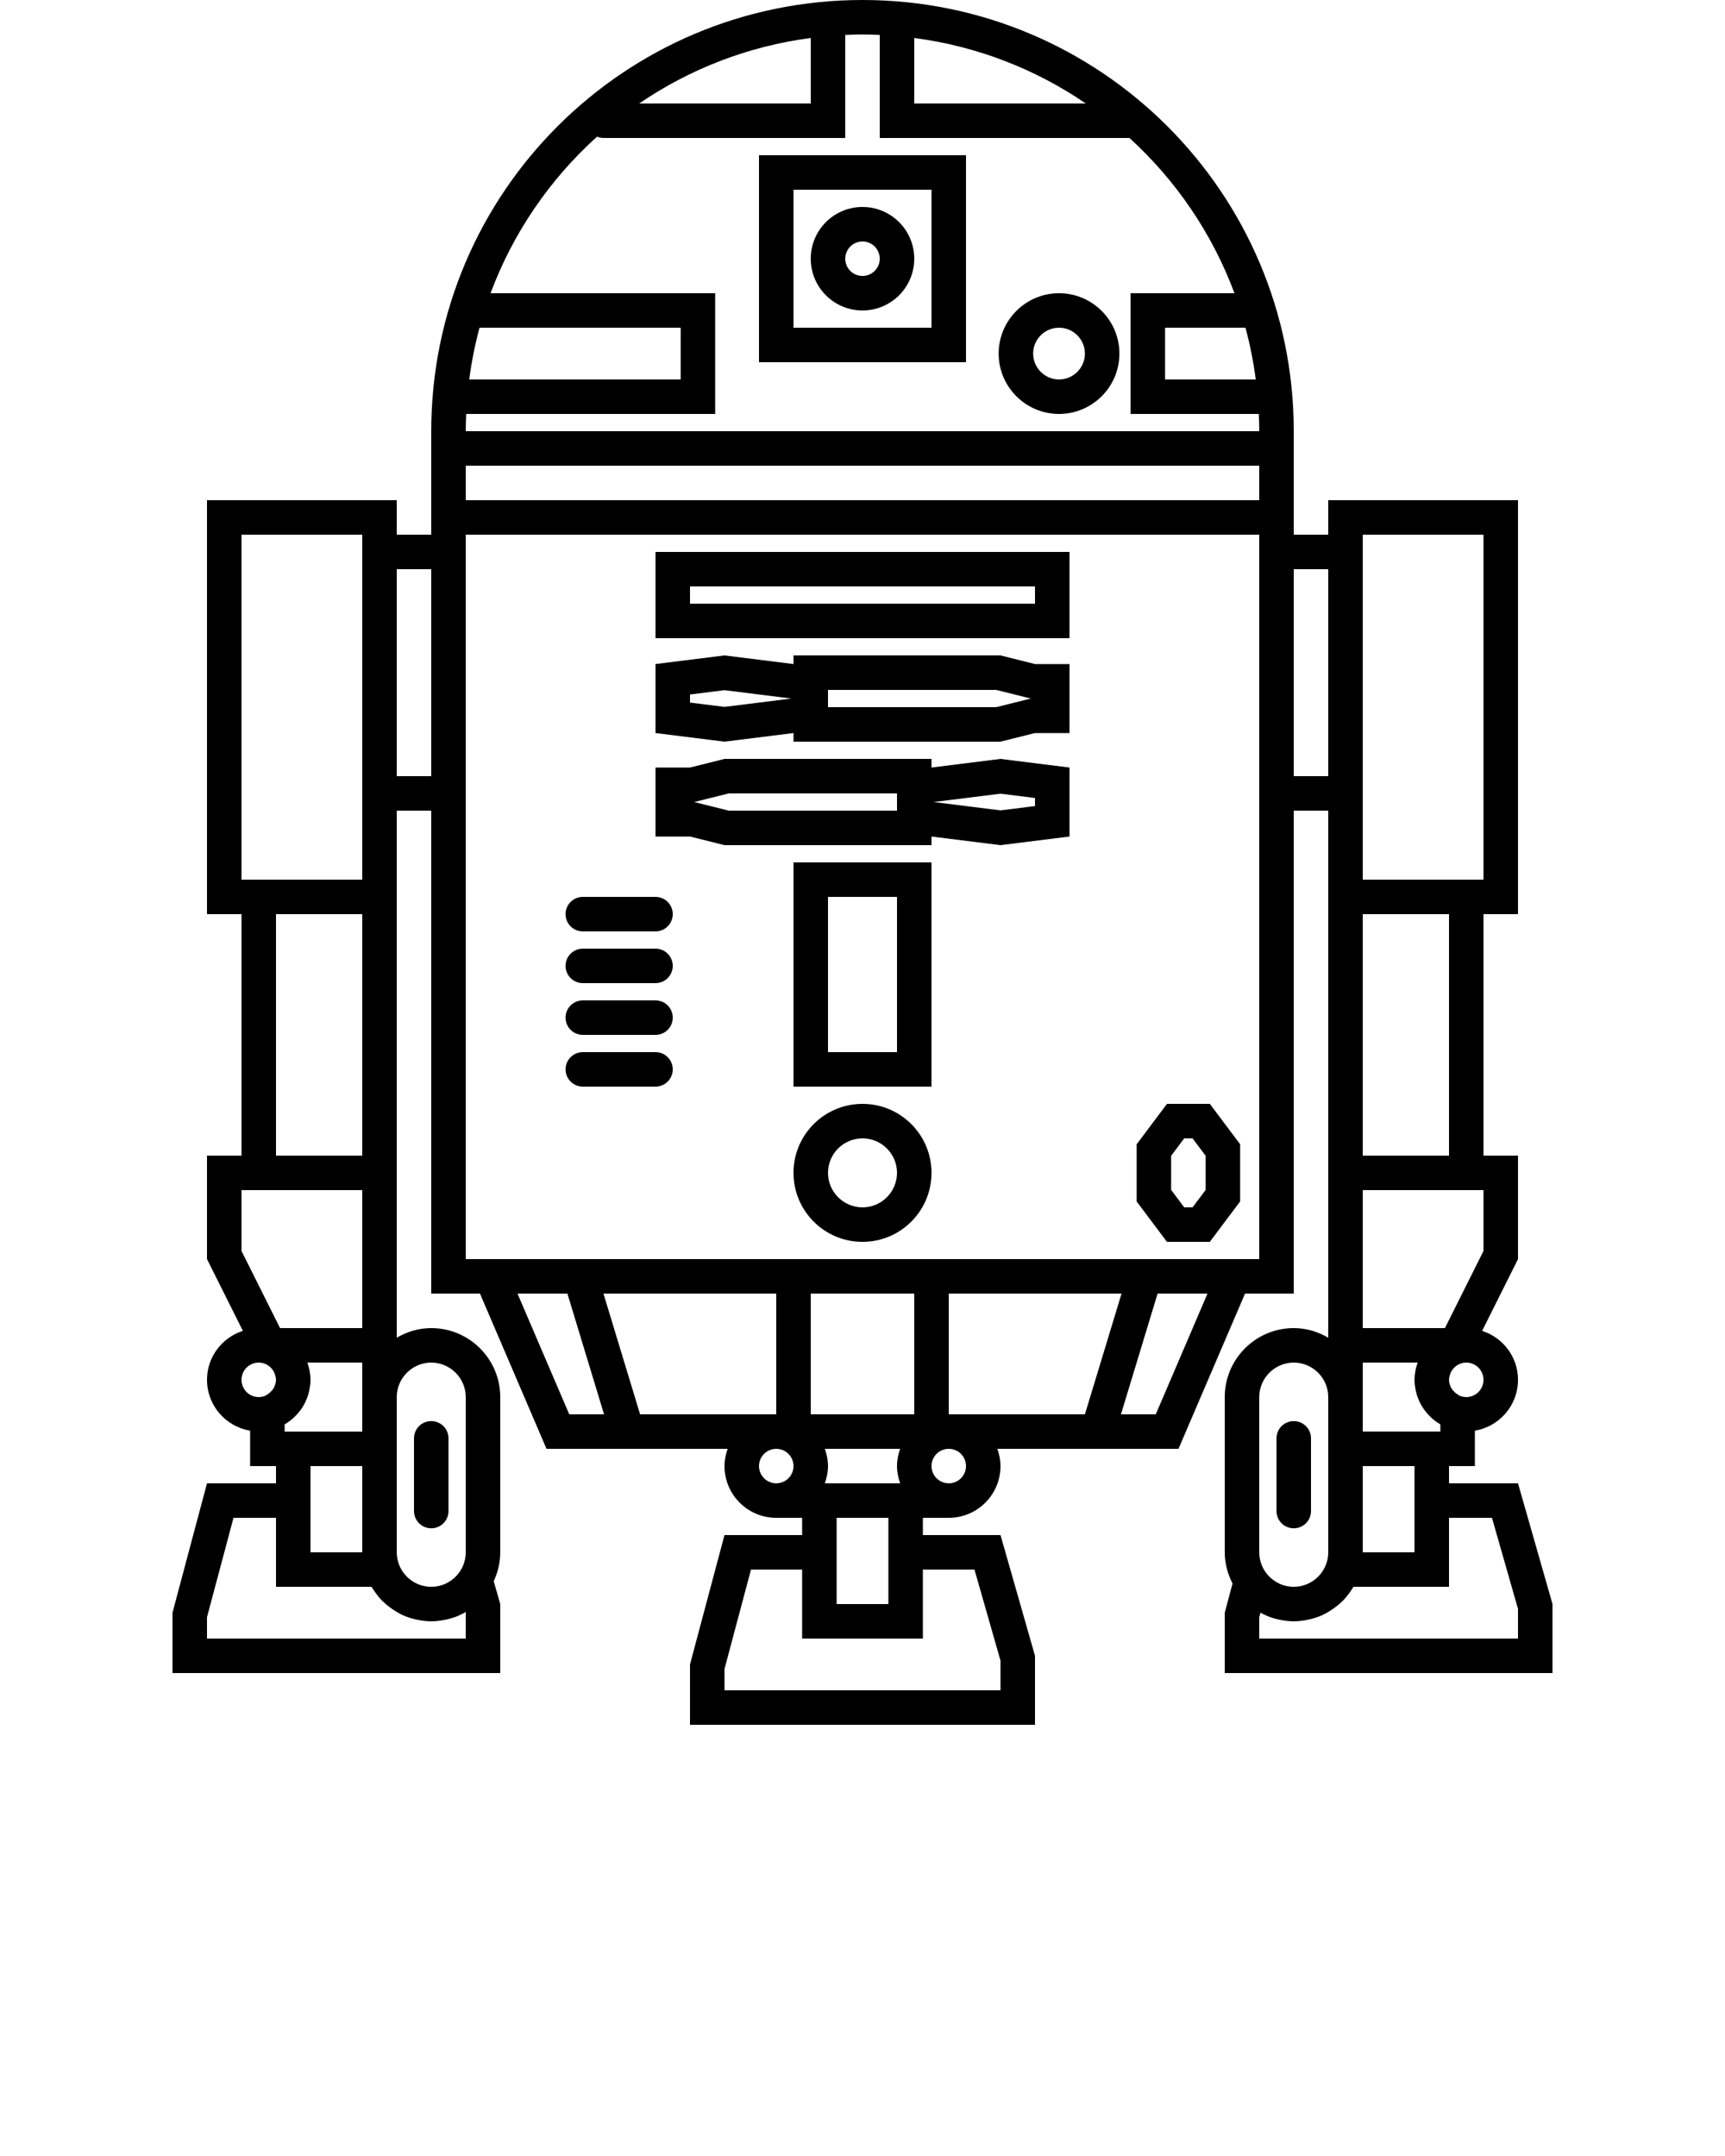 <svg xmlns="http://www.w3.org/2000/svg" xmlns:xlink="http://www.w3.org/1999/xlink" version="1.1" x="0px" y="0px" viewBox="0 0 100 125" enable-background="new 0 0 100 100" xml:space="preserve"><g><path d="M46,9h-2v2v8v2h2h8h2v-2v-8V9h-2H46z M54,19h-8v-8h8V19z"/><path d="M50,18c1.657,0,3-1.343,3-3s-1.343-3-3-3s-3,1.343-3,3S48.343,18,50,18z M50,14c0.552,0,1,0.449,1,1s-0.448,1-1,1   s-1-0.449-1-1S49.448,14,50,14z"/><path d="M50,64c-2.209,0-4,1.79-4,3.999S47.791,72,50,72s4-1.792,4-4.001S52.209,64,50,64z M50,70c-1.103,0-2-0.897-2-2.001   C48,66.896,48.897,66,50,66s2,0.896,2,1.999C52,69.103,51.103,70,50,70z"/><path d="M61.393,17c-1.93,0-3.5,1.57-3.5,3.5s1.57,3.5,3.5,3.5s3.5-1.57,3.5-3.5S63.322,17,61.393,17z M61.393,22   c-0.827,0-1.5-0.673-1.5-1.5s0.673-1.5,1.5-1.5s1.5,0.673,1.5,1.5S62.22,22,61.393,22z"/><path d="M88,86h-4v-1h1.5v-2v-0.051c1.417-0.239,2.5-1.465,2.5-2.95c0-1.333-0.876-2.45-2.079-2.84L88,73v-6h-2V53h2V29H77v2h-2v-2   v-2v-2C75,11.193,63.807,0,50,0C36.192,0,25,11.193,25,25v2v2v2h-2v-2H12v24h2v14h-2v6l2.079,4.159   C12.876,77.549,12,78.666,12,79.999c0,1.485,1.083,2.711,2.5,2.95V83v2H16v1h-4l-2,7.5V97h19v-4l-0.379-1.326   C28.858,91.163,29,90.6,29,90v-9c0-2.206-1.794-4-4-4c-0.731,0-1.409,0.212-2,0.557V77v-8v-2V53v-2v-4h2v28h2.824l0.338,0.788l3,7   L31.682,84H33h9.184C42.072,84.313,42,84.646,42,84.999C42,86.656,43.343,88,45,88c0.003,0,0.007-0.001,0.01-0.001h1.49V89H42   l-2,7.5v3.5h20v-4l-2-7h-4.5v-1.001h1.49C54.993,87.999,54.997,88,55,88c1.656,0,3-1.344,3-3.001c0-0.353-0.072-0.686-0.184-0.999   H67h1.318l0.52-1.212l3-7L72.176,75H75V47h2v4v2v14v2v8v0.557C76.409,77.212,75.731,77,75,77c-2.206,0-4,1.794-4,4v9   c0,0.653,0.173,1.262,0.451,1.808L71,93.5V97h19v-4L88,86z M79,86v-1h3v1v3.999h-3V86z M79,81v-2h3.184   c-0.055,0.153-0.102,0.311-0.131,0.475C82.02,79.645,82,79.819,82,79.999c0,0.183,0.022,0.358,0.054,0.532   c0.009,0.05,0.02,0.099,0.031,0.148c0.032,0.138,0.073,0.271,0.124,0.4c0.026,0.069,0.058,0.136,0.089,0.202   c0.047,0.097,0.097,0.191,0.153,0.282c0.049,0.079,0.101,0.153,0.156,0.228c0.03,0.039,0.063,0.077,0.095,0.114   c0.142,0.172,0.3,0.326,0.477,0.462c0,0,0,0.001,0.001,0.001c0.101,0.078,0.206,0.148,0.317,0.213c0.001,0,0.002,0.001,0.003,0.002   v0.415H82h-3V81z M86,79.999C86,80.551,85.552,81,85,81c-0.134,0-0.26-0.028-0.377-0.076l-0.063-0.036   c-0.04-0.021-0.073-0.05-0.109-0.075c-0.088-0.059-0.162-0.129-0.227-0.207c-0.041-0.053-0.082-0.106-0.112-0.167   c-0.018-0.034-0.031-0.07-0.045-0.106C84.029,80.227,84,80.117,84,79.999c0-0.093,0.022-0.2,0.068-0.33l0.032-0.091   C84.261,79.239,84.601,79,85,79C85.552,79,86,79.448,86,79.999z M72.798,22h-5.257v-3h4.66C72.465,19.976,72.664,20.978,72.798,22z    M53,2.202C56.651,2.68,60.037,4.013,62.944,6H53V2.202z M47,2.202V6h-9.944C39.963,4.013,43.349,2.68,47,2.202z M27.799,19h11.66   v3H27.202C27.336,20.978,27.535,19.976,27.799,19z M27.025,24h14.434v-7H28.438c1.306-3.509,3.444-6.615,6.175-9.078   C34.731,7.972,34.862,8,35,8h14V2.025C49.332,2.011,49.665,2,50,2s0.668,0.011,1,0.025V8h14.476c2.689,2.45,4.795,5.529,6.087,9   h-6.021v7h7.434C72.989,24.332,73,24.665,73,25H27C27,24.665,27.011,24.332,27.025,24z M27,27h46v2H27V27z M21,81v1.999h-3h-1.5   v-0.415c0.001-0.001,0.002-0.002,0.003-0.002c0.111-0.064,0.217-0.135,0.317-0.213c0.001,0,0.001-0.001,0.001-0.001   c0.177-0.136,0.334-0.29,0.477-0.461c0.032-0.038,0.064-0.075,0.095-0.115c0.056-0.074,0.107-0.148,0.156-0.228   c0.057-0.091,0.106-0.186,0.153-0.282c0.031-0.066,0.062-0.132,0.089-0.201c0.051-0.13,0.092-0.264,0.125-0.401   c0.011-0.05,0.021-0.099,0.03-0.148C17.978,80.358,18,80.182,18,79.999c0-0.18-0.02-0.354-0.053-0.524   c-0.029-0.164-0.076-0.321-0.131-0.475H21V81z M14,79.999C14,79.448,14.448,79,15,79c0.399,0,0.739,0.239,0.899,0.578l0.032,0.091   c0.046,0.13,0.068,0.237,0.068,0.33c0,0.118-0.029,0.228-0.067,0.333c-0.014,0.036-0.027,0.072-0.045,0.106   c-0.03,0.061-0.071,0.114-0.113,0.167c-0.063,0.078-0.138,0.148-0.225,0.207c-0.037,0.025-0.07,0.055-0.11,0.075l-0.063,0.036   C15.26,80.972,15.134,81,15,81C14.448,81,14,80.551,14,79.999z M18,85h3v1v3.999h-3V86V85z M27,95H12v-1.238L13.536,88H16v1.999v2   h2h3h0.536c0.031,0.054,0.07,0.104,0.104,0.155c0.031,0.05,0.063,0.098,0.097,0.146c0.131,0.185,0.271,0.361,0.431,0.521   c0.01,0.01,0.021,0.018,0.03,0.027c0.152,0.15,0.32,0.284,0.496,0.409c0.048,0.034,0.096,0.067,0.146,0.099   c0.191,0.124,0.39,0.237,0.601,0.327c0.008,0.003,0.015,0.004,0.021,0.007c0.206,0.087,0.424,0.15,0.646,0.201   c0.058,0.013,0.116,0.025,0.175,0.036C24.516,93.97,24.754,94,25,94s0.483-0.03,0.718-0.072c0.057-0.011,0.113-0.021,0.17-0.035   c0.228-0.052,0.449-0.116,0.66-0.205c0.014-0.006,0.024-0.013,0.037-0.019c0.143-0.062,0.282-0.129,0.415-0.206V95z M25,79   c1.1,0,2,0.9,2,2v5v4c0,1.1-0.9,2-2,2s-2-0.9-2-2v-0.001V86v-1v-0.001V83v-0.001V81C23,79.9,23.9,79,25,79z M21,77h-3.184h-1.58   L14,72.528V69h7V77z M21,67h-5V53h5V67z M21,51h-7V31h7v2v12v2V51z M23,45V33h2v12H23z M30,75h2.893l2.124,7H33L30,75z M55,82v-7   h10.017l-2.124,7H55z M52.184,85.999H51.5h-3h-0.684c0.111-0.314,0.184-0.647,0.184-1S47.928,84.313,47.816,84h4.367   C52.072,84.313,52,84.646,52,84.999S52.072,85.685,52.184,85.999z M53,82h-6v-7h6V82z M45,82h-7.893l-2.124-7H45V82z M46,84.999   c0,0.55-0.445,0.997-0.995,1H45c-0.001,0-0.002,0.001-0.003,0.001C44.447,85.998,44,85.55,44,84.999S44.448,84,45,84   S46,84.448,46,84.999z M56.491,91L58,96.28V98H42v-1.238L43.536,91H46.5v1.999v2h2h3h2v-2V91H56.491z M51.5,89v3.999h-3V89v-1.001   h3V89z M56,84.999c0,0.551-0.447,0.999-0.997,1.001c-0.001,0-0.002-0.001-0.003-0.001h-0.005c-0.55-0.003-0.995-0.45-0.995-1   C54,84.448,54.448,84,55,84S56,84.448,56,84.999z M67,82h-2.017l2.124-7H70L67,82z M73,73h-3H30h-3V47v-2V33v-2h46v2v12v2V73z    M75,45V33h2v12H75z M79,47v-2V33v-2h7v20h-7V47z M79,53h5v14h-5V53z M79,69h7v3.528L83.764,77h-1.58H79V69z M73,81   c0-1.1,0.9-2,2-2s2,0.9,2,2v1.999V83v1.999V85v1v3.999V90c0,1.1-0.9,2-2,2s-2-0.9-2-2v-4V81z M88,95H73v-1.238l0.069-0.26   c0.098,0.055,0.202,0.099,0.305,0.146c0.033,0.015,0.064,0.032,0.099,0.047c0.209,0.087,0.428,0.152,0.653,0.203   c0.051,0.011,0.103,0.021,0.154,0.03C74.515,93.97,74.753,94,75,94c0.246,0,0.484-0.03,0.718-0.072   c0.059-0.011,0.117-0.023,0.175-0.036c0.222-0.051,0.439-0.114,0.646-0.201c0.007-0.003,0.014-0.004,0.021-0.007   c0.211-0.09,0.409-0.203,0.601-0.327c0.05-0.031,0.098-0.064,0.146-0.099c0.176-0.125,0.344-0.259,0.496-0.409   c0.01-0.01,0.021-0.018,0.03-0.027c0.159-0.16,0.3-0.337,0.431-0.521c0.034-0.048,0.065-0.096,0.097-0.146   c0.034-0.052,0.073-0.102,0.104-0.155H79h3h2v-2V88h2.491L88,93.28V95z"/><path d="M38,37h24v-5H38V37z M40,34h20v1H40V34z"/><path d="M58,38H46v0.5L42,38l-4,0.5v4l4,0.5l4-0.5V43h12l2-0.5h2v-4h-2L58,38z M45.752,40.516L42,40.984l-2-0.25v-0.469l2-0.25   l3.752,0.469l0.123,0.016L45.752,40.516z M59.515,40.56L57.754,41H48v-0.766V40h9.754l1.761,0.44l0.239,0.06L59.515,40.56z"/><path d="M54,44.5V44H42l-2,0.5h-2v4h2l2,0.5h12v-0.5l4,0.5l4-0.5v-4L58,44L54,44.5z M52,46.766V47h-9.754l-1.761-0.44l-0.239-0.06   l0.239-0.06L42.246,46H52V46.766z M60,46.734l-2,0.25l-3.752-0.469L54.125,46.5l0.123-0.016L58,46.016l2,0.25V46.734z"/><path d="M46,63h8V50h-8V63z M48,52h4v9h-4V52z"/><path d="M67.65,64l-1.758,2.344v3.313L67.65,72h2.484l1.758-2.344v-3.313L70.135,64H67.65z M69.893,68.989L69.135,70H68.65   l-0.758-1.011v-1.979L68.65,66h0.484l0.758,1.011V68.989z"/><path d="M38,61h-4.214c-0.553,0-1,0.447-1,1s0.447,1,1,1H38c0.553,0,1-0.447,1-1S38.553,61,38,61z"/><path d="M25,88.607c0.553,0,1-0.447,1-1v-4.215c0-0.553-0.447-1-1-1s-1,0.447-1,1v4.215C24,88.16,24.447,88.607,25,88.607z"/><path d="M75,88.607c0.553,0,1-0.447,1-1v-4.215c0-0.553-0.447-1-1-1s-1,0.447-1,1v4.215C74,88.16,74.447,88.607,75,88.607z"/><path d="M38,58h-4.214c-0.553,0-1,0.447-1,1s0.447,1,1,1H38c0.553,0,1-0.447,1-1S38.553,58,38,58z"/><path d="M38,55h-4.214c-0.553,0-1,0.447-1,1s0.447,1,1,1H38c0.553,0,1-0.447,1-1S38.553,55,38,55z"/><path d="M38,52h-4.214c-0.553,0-1,0.447-1,1s0.447,1,1,1H38c0.553,0,1-0.447,1-1S38.553,52,38,52z"/></g></svg>